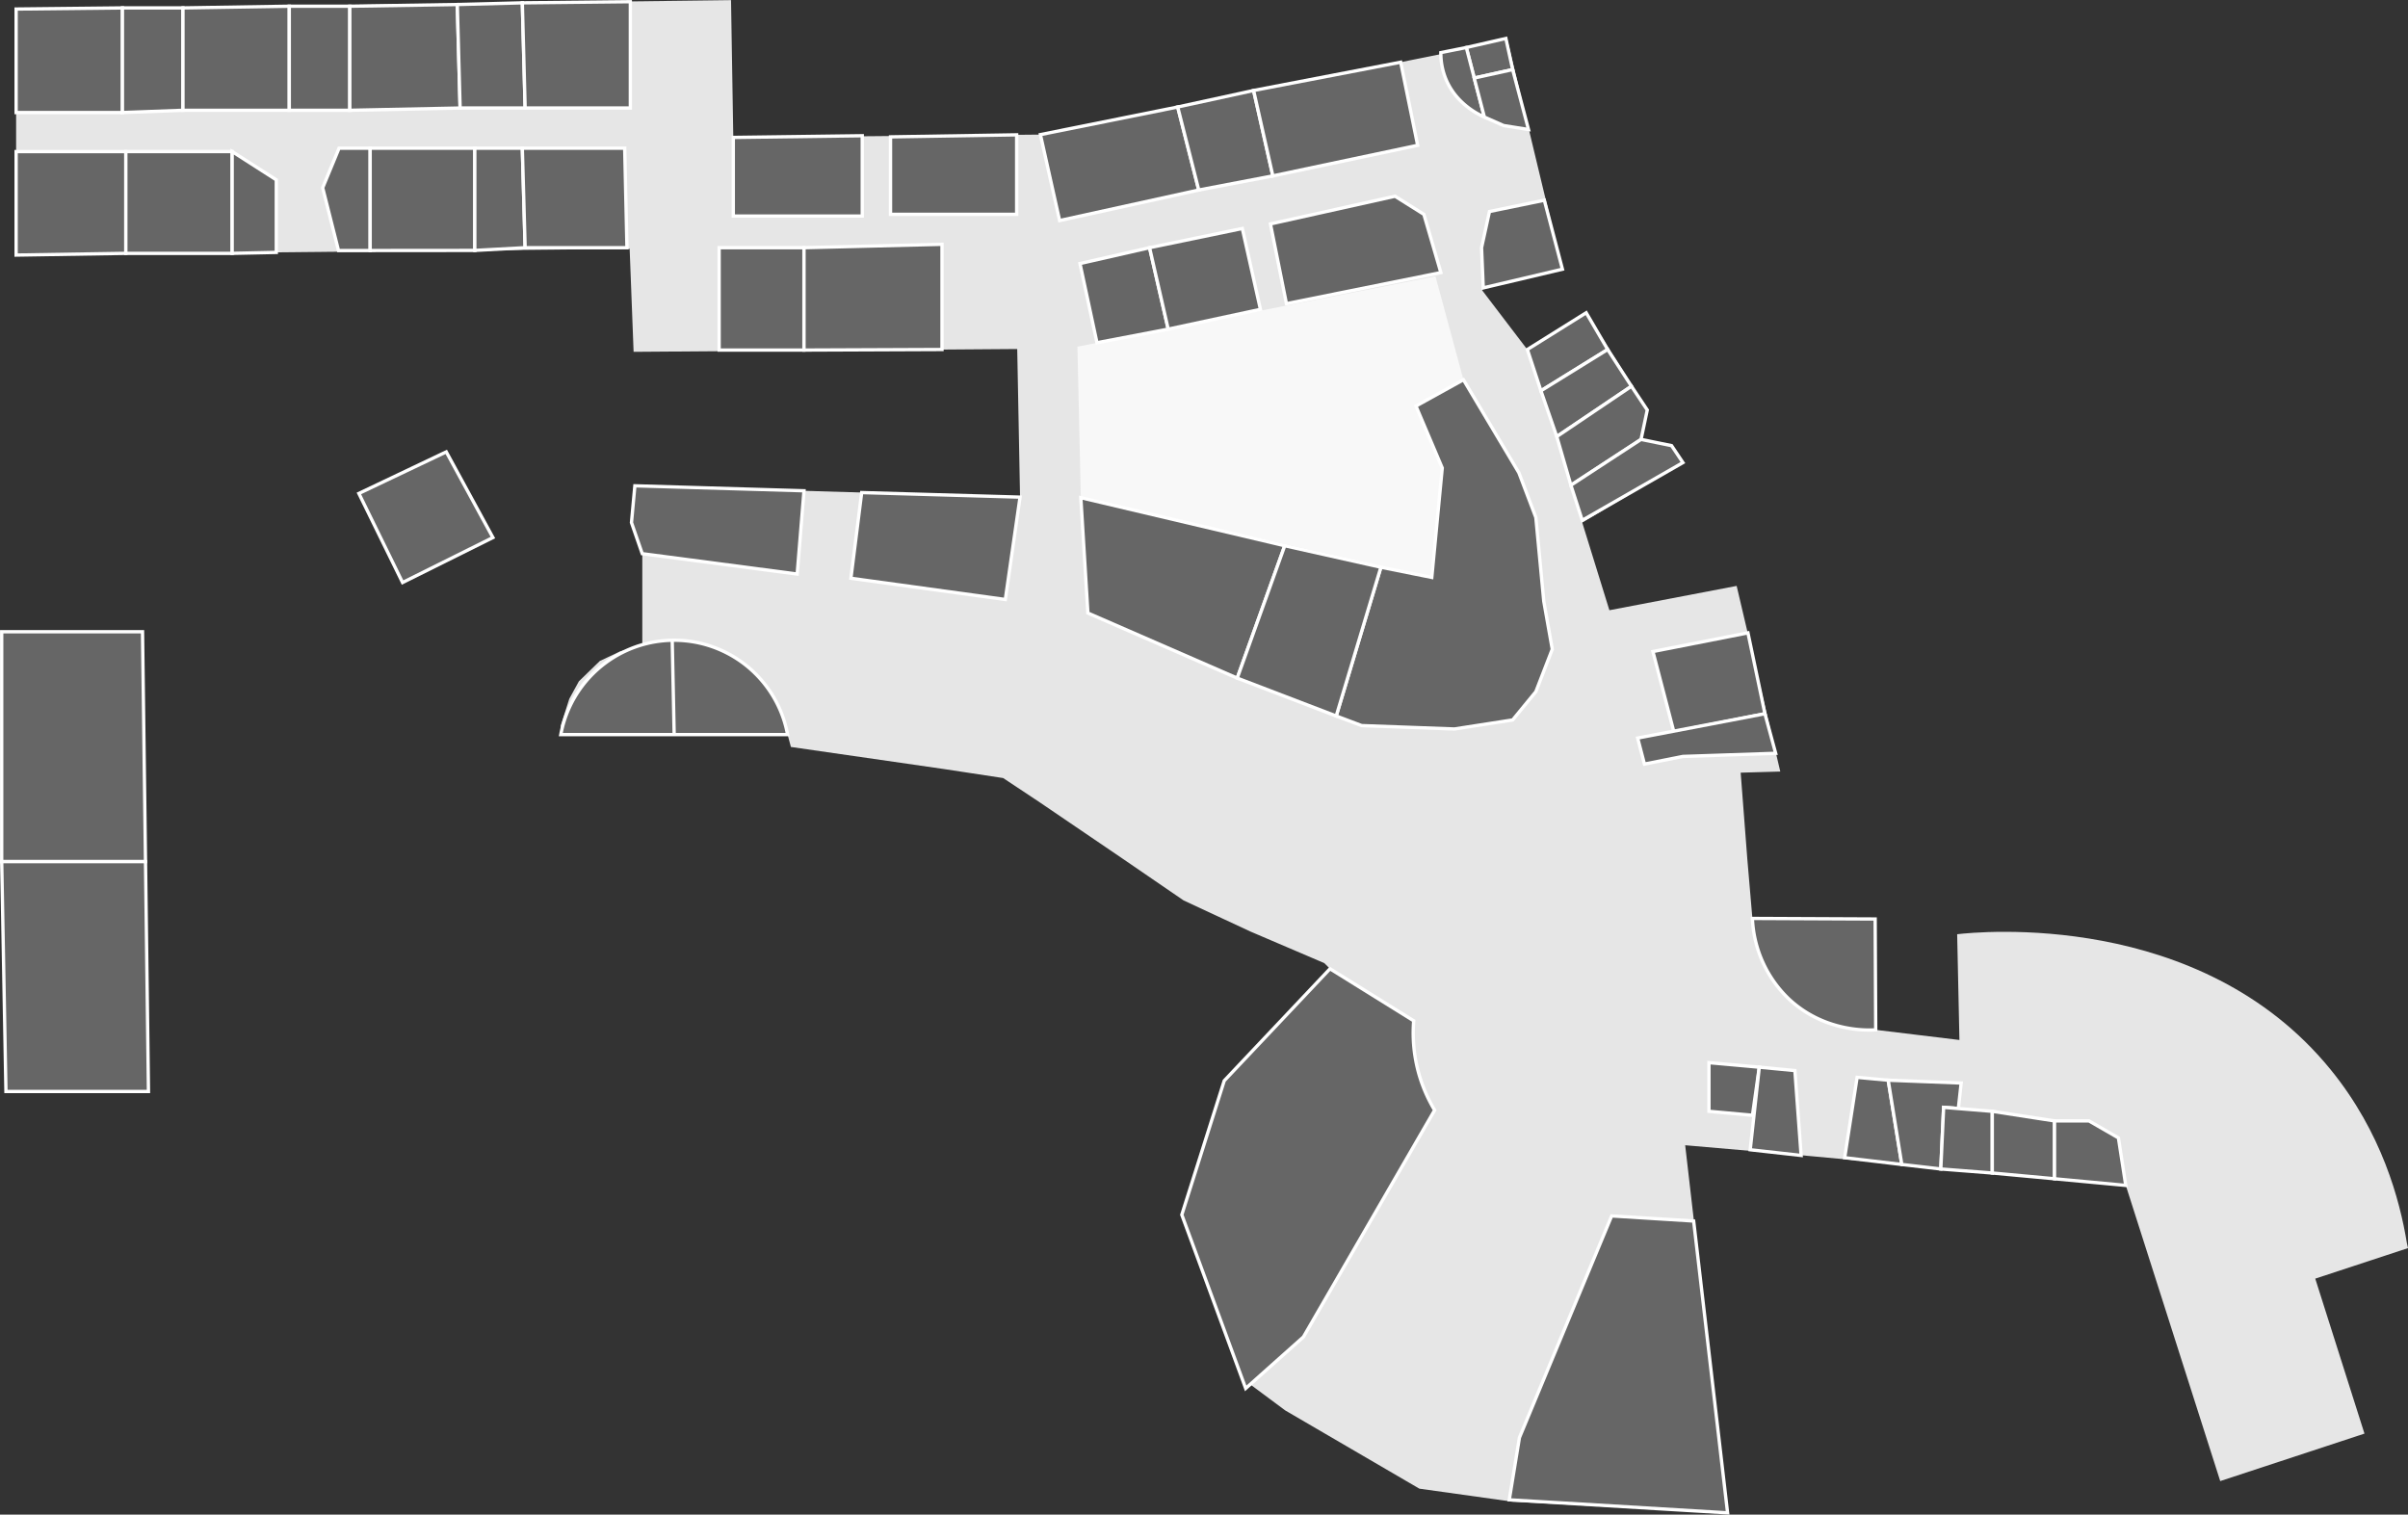 <svg xmlns="http://www.w3.org/2000/svg" viewBox="0 0 724.68 455.85">
    <rect x="0" y="0" width="724.68" height="455.85" fill="#333333" stroke="none"/>
    <defs>
        <style>
            .cls-1{fill:#e6e6e6;}.cls-2{fill:#fff;}.cls-3{fill:#666;stroke:#fff;stroke-miterlimit:10;}
        </style>
    </defs>
    <title>
        RDC
    </title>
    <g id="base">
        <path d="M71.36,35.68v74L256,107.85l1.19,31L372.64,138l.85,44.59-115.92-3.4-1,11.06,3.24,9.37v27.57L253.15,229l-6.13,2.9-6.3,6.12-2.89,5.28-2.55,8v2.72h68.25l1,3.75,46,6.64,17.87,2.72,10.56,7L403.79,291l18.89,12.94,20.09,9.36,22.29,9.53,1.71,1.7-31.83,33.7-12.77,40.34,18.55,49.54,12.6,9.36L493.66,481l27.91,3.91,64.86,3.41L573.66,377.64l37.28,3.23,95.32,8.85,28.42,89,43.41-14.29-14.81-46.64,27.91-9.19-.34-1.53c-2.09-12.79-7.49-33.25-23-52.26-39.25-48.16-106.17-41.4-112.34-40.68l.68,31.83L631,342.91l-.17-33.36-36.94-.17-1.53-17.87-2-26,11.92-.34L589.15,209.3l-38.3,7.32-8.17-26.39,30.3-18-3.41-5.1-9.19-1.88,1.88-8.85-3.92-6.47-14.47-22.8-17.7,11.06-13.62-17.87.85-1.71L536.72,114,520.21,45.21,379.62,73.47l-92.43.85L286.51,33Z" class="cls-1" transform="translate(-66.51 -32.96)"/>
        <polygon points="0.51 190.13 1.79 328.51 44.68 328.51 42.89 190.13 0.51 190.13" class="cls-1"/>
        <polygon style="fill:#f8f8f8" points="432 83.15 324.25 104.34 325.27 149.79 432 174.04 434.04 140.85 426.13 122.21 440.42 114.3 432 83.15" class="cls-2"/>
        <polygon points="134.3 136 108 148.51 121.15 175.32 148.34 161.79 134.3 136" class="cls-1"/>
    </g>
    <g id="landmarks-salles">
        <polygon id="s_0" points="4.85 2.72 36.85 2.38 36.85 33.87 4.85 33.87 4.85 2.72" class="cls-3"/>
        <polygon id="s_1" points="55.06 2.38 36.85 2.38 36.85 33.87 55.06 33.19 55.06 2.38" class="cls-3"/>
        <polygon id="s_2" points="87.06 1.87 55.06 2.38 55.06 33.19 87.06 33.19 87.06 1.87" class="cls-3"/>
        <rect id="s_3" width="18.21" height="31.32" x="87.06" y="1.87" class="cls-3"/>
        <polygon id="s_4" points="137.62 1.36 105.28 1.87 105.28 33.19 138.47 32.51 137.62 1.36" class="cls-3"/>
        <polygon id="s_5" points="157.19 0.85 137.62 1.36 138.47 32.51 158.04 32.51 157.19 0.85" class="cls-3"/>
        <polygon id="s_6" points="189.7 0.51 157.19 0.85 158.04 32.51 189.7 32.51 189.7 0.51" class="cls-3"/>
        <polygon id="s_7" points="4.85 76.77 37.87 76.25 37.87 45.62 4.85 45.62 4.85 76.77" class="cls-3"/>
        <rect id="s_8" width="32" height="30.64" x="37.87" y="45.62" class="cls-3"/>
        <polygon id="s_9" points="83.15 54.13 69.87 45.62 69.87 76.25 83.15 75.97 83.15 54.13" class="cls-3"/>
        <polygon id="s_10" points="111.4 75.4 101.87 75.4 97.11 56.51 102.04 44.6 111.4 44.6 111.4 75.4" class="cls-3"/>
        <polygon id="s_11" points="142.89 44.6 111.4 44.6 111.4 75.4 142.89 75.37 142.89 44.6" class="cls-3"/>
        <polygon id="s_12" points="157.19 44.6 142.89 44.6 142.89 75.37 158.04 74.55 157.19 44.6" class="cls-3"/>
        <polygon id="s_13" points="188 44.6 157.19 44.6 158.04 74.55 188.68 74.55 188 44.6" class="cls-3"/>
        <polygon id="s_14" points="220.68 41.36 259.49 40.85 259.49 65.02 220.68 65.02 220.68 41.36" class="cls-3"/>
        <polygon id="s_15" points="268 41.19 268 64.51 305.96 64.51 305.96 40.58 268 41.19" class="cls-3"/>
        <rect id="s_16" width="25.53" height="30.81" x="216.42" y="74.55" class="cls-3"/>
        <polygon id="s_17" points="283.49 73.53 241.96 74.55 241.96 105.36 283.49 105.19 283.49 73.53" class="cls-3"/>
        <polygon id="s_18" points="313.11 40.51 354.43 32.2 360.76 57.19 318.89 66.38 313.11 40.51" class="cls-3"/>
        <polygon id="s_19" points="377.27 27.23 354.43 32.2 360.76 57.19 383.06 52.94 377.27 27.23" class="cls-3"/>
        <polygon id="s_20" points="421.53 18.72 377.27 27.23 383.06 52.94 426.64 43.74 421.53 18.72" class="cls-3"/>
        <polygon id="s_21" points="453.19 11.57 452.15 11.81 441.27 14.3 443.66 23.49 455.23 20.94 453.19 11.57" class="cls-3"/>
        <path id="s_22" d="M513.23,68.19c-1.84-.8-8.49-4-11.57-11.4a20.32,20.32,0,0,1-1.53-8l7.66-1.53Z" class="cls-3" transform="translate(-66.51 -32.96)"/>
        <polygon id="s_23" points="460 38.98 452.51 37.79 446.72 35.23 443.66 23.49 455.23 20.94 460 38.98" class="cls-3"/>
        <polygon id="s_24" points="325.02 79.32 345.96 74.55 351.57 99.06 330.13 103.15 325.02 79.32" class="cls-3"/>
        <polygon id="s_25" points="373.87 68.77 345.96 74.55 351.57 99.06 379.32 93.11 373.87 68.77" class="cls-3"/>
        <polygon id="s_26" points="382.34 67.4 419.83 59.06 428.51 64.51 433.62 82.04 387.15 91.4 382.34 67.4" class="cls-3"/>
        <polygon id="s_27" points="464.76 60.26 448.25 63.66 445.87 74.55 446.38 86.64 470.21 81.02 464.76 60.26" class="cls-3"/>
        <polygon id="s_28" points="477.36 94.13 459.66 105.19 463.74 117.62 483.83 105.19 477.36 94.13" class="cls-3"/>
        <polygon id="s_29" points="490.98 116.25 468.51 131.4 463.74 117.62 483.83 105.19 490.98 116.25" class="cls-3"/>
        <polygon id="s_30" points="493.87 132.25 472.76 146.04 468.51 131.4 490.98 116.25 495.74 123.4 493.87 132.25" class="cls-3"/>
        <polygon id="s_31" points="476.17 156.6 472.76 146.04 493.87 132.25 503.06 134.13 506.47 139.23 476.17 156.6" class="cls-3"/>
        <polygon id="s_32" points="440.42 114.3 426.13 122.21 434.04 140.85 430.89 173.79 415.57 170.72 402.13 215.49 409.79 218.38 437.7 219.4 455.23 216.68 462.21 208.17 467.15 195.4 464.59 180.94 462.21 155.75 457.11 142.3 440.42 114.3" class="cls-3"/>
        <polygon id="s_33" points="497.44 196.09 526.04 190.47 531.15 214.81 503.74 220.25 497.44 196.09" class="cls-3"/>
        <polygon id="s_34" points="492.85 222.13 531.15 214.81 534.38 226.72 506.47 227.66 494.89 229.96 492.85 222.13" class="cls-3"/>
        <path id="s_35"  d="M631,342.91c-2.19.15-15.58.79-26.38-9.53a35.62,35.62,0,0,1-10.73-24l36.94.17Z" class="cls-3" transform="translate(-66.51 -32.96)"/>
        <polygon id="s_36" points="485.02 365.96 457.27 432.68 454.21 451.4 519.91 455.32 509.7 367.49 485.02 365.96" class="cls-3"/>
        <path id="s_37" d="M498.26,367.09a45.05,45.05,0,0,1-6.3-26.9l-25.19-15.66-31.83,33.7-12.77,40.34,19.23,52.26,17.37-15.49Z" class="cls-3" transform="translate(-66.51 -32.96)"/>
        <polygon id="s_38" points="514.3 319.83 514.3 334.47 527.4 335.66 529.45 321.19 514.3 319.83" class="cls-3"/>
        <polygon id="s_39"  points="542.04 347.75 526.72 346.04 529.45 321.19 540.17 322.21 542.04 347.75" class="cls-3"/>
        <polygon id="s_40" points="558.89 324.25 555.15 348.43 572.34 350.47 568.25 325.11 558.89 324.25" class="cls-3"/>
        <polygon id="s_41" points="590.21 325.96 568.25 325.11 572.34 350.47 584.08 351.83 584.93 333.28 589.36 333.62 590.21 325.96" class="cls-3"/>
        <polygon id="s_42" points="599.57 334.47 584.93 333.28 584.08 351.83 599.57 353.04 599.57 334.47" class="cls-3"/>
        <polygon id="s_43" points="618.3 337.36 599.57 334.47 599.57 353.04 618.3 354.77 618.3 337.36" class="cls-3"/>
        <polygon id="s_44" points="637.53 342.47 628.68 337.36 618.3 337.36 618.3 354.77 639.74 356.77 637.53 342.47" class="cls-3"/>
        <polygon id="s_45" points="325.27 149.79 327.4 184.51 372.34 204.09 386.64 164.25 325.27 149.79" class="cls-3"/>
        <polygon id="s_46" points="415.57 170.72 386.64 164.25 372.34 204.09 402.13 215.49 415.57 170.72" class="cls-3"/>
        <polygon id="s_47" points="306.98 149.62 302.55 180.43 256.08 174.04 259.32 148.25 306.98 149.62" class="cls-3"/>
        <polygon id="s_48" points="241.96 147.71 239.91 172.77 193.28 166.64 190.04 157.28 191.06 146.21 241.96 147.71" class="cls-3"/>
        <path id="s_49" d="M235.28,254.06a34.7,34.7,0,0,1,68.25,0Z" class="cls-3" transform="translate(-66.51 -32.96)"/>
        <line x1="202.89" x2="202.3" y1="221.11" y2="192.68" class="cls-3"/>
        <polygon id="s_50" points="134.3 136 108 148.51 121.15 175.32 148.34 161.79 134.3 136" class="cls-3"/>
        <polygon id="s_51" points="0.51 190.13 42.89 190.13 43.79 259.32 0.51 259.32 0.51 190.13" class="cls-3"/>
        <polygon id="s_52" points="44.68 328.51 43.79 259.32 0.51 259.32 1.79 328.51 44.68 328.51" class="cls-3"/>
    </g>
</svg>
